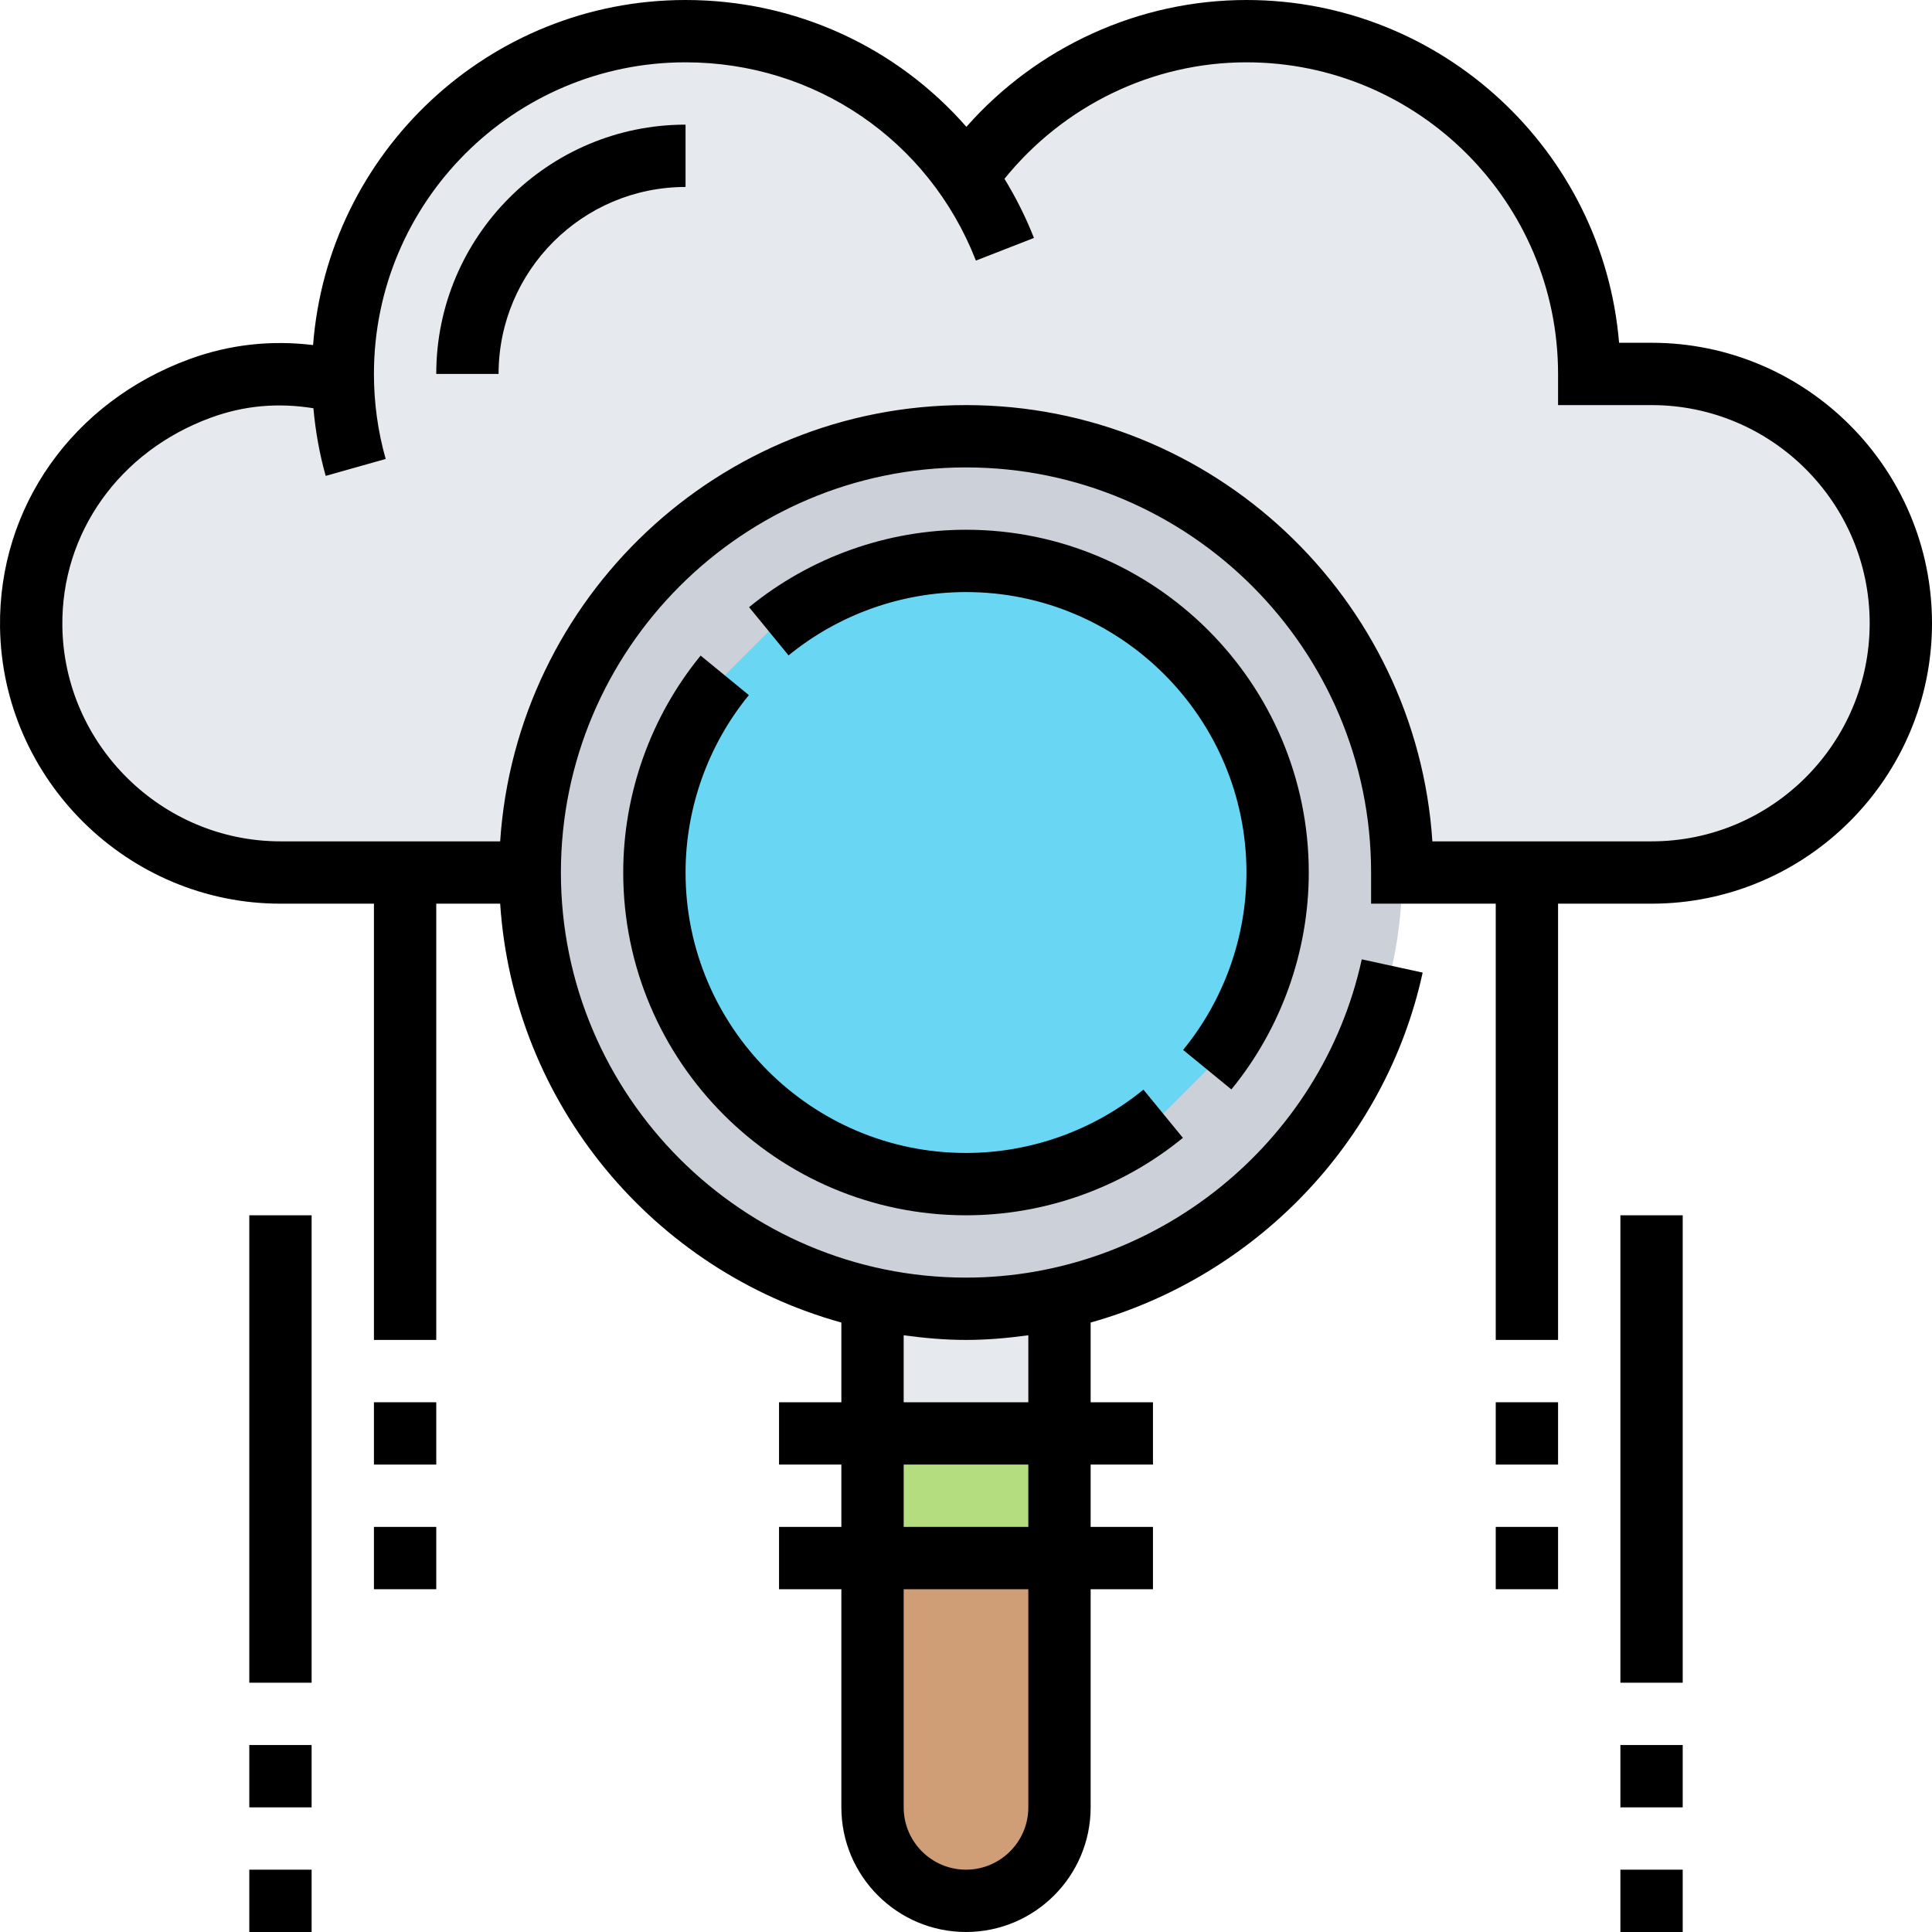 <svg height="496pt" viewBox="0 0 496 496" width="496pt" xmlns="http://www.w3.org/2000/svg"><path d="m272 400v64c0 13.281-10.723 24-24 24-6.641 0-12.641-2.719-16.961-7.039-4.32-4.32-7.039-10.32-7.039-16.961v-64zm0 0" fill="#cf9e76"/><path d="m224 368h48v32h-48zm0 0" fill="#b4dd7f"/><path d="m272 336v32h-48v-32l.559-2.48c7.602 1.602 15.441 2.48 23.441 2.48s15.84-.879 23.438-2.48zm0 0" fill="#e6e9ed"/><path d="m88.078 98.16c-.078-.719-.078-1.441-.078-2.16 0-48.641 39.359-88 88-88 29.758 0 56.16 14.801 72 37.52 15.918-22.641 42.238-37.52 72-37.52 48.641 0 88 39.359 88 88h16c17.68 0 33.68 7.199 45.277 18.719 11.523 11.602 18.723 27.602 18.723 45.281 0 35.359-28.641 64-64 64h-64c0-61.84-50.16-112-112-112s-112 50.16-112 112h-64c-35.039 0-63.52-28.16-64-63.039-.402-27.762 17.359-51.762 43.438-61.281 13.043-4.801 25.441-4.48 36.641-1.52zm0 0" fill="#e6e9ed"/><path d="m248 112c61.84 0 112 50.16 112 112 0 53.762-37.922 98.719-88.562 109.52-7.598 1.602-15.438 2.48-23.438 2.48s-15.84-.879-23.441-2.48c-50.641-10.801-88.559-55.758-88.559-109.52 0-61.84 50.16-112 112-112zm0 0" fill="#ccd1d9"/><path d="m328 224c0 19.199-6.801 36.801-18.082 50.641l-11.277 11.281c-13.84 11.277-31.441 18.078-50.641 18.078-44.16 0-80-35.84-80-80 0-19.199 6.801-36.801 18.078-50.641l11.281-11.281c13.84-11.277 31.441-18.078 50.641-18.078 44.16 0 80 35.84 80 80zm0 0" fill="#69d6f4"/><path d="m112 96h16c0-26.473 21.527-48 48-48v-16c-35.289 0-64 28.711-64 64zm0 0"/><path d="m424 88h-8.336c-4.074-49.199-45.426-88-95.664-88-27.617 0-53.77 12.031-71.898 32.559-17.84-20.375-43.75-32.559-72.102-32.559-50.434 0-91.816 39.113-95.625 88.586-10.816-1.312-21.449-.152-31.719 3.605-29.992 10.977-49.082 38-48.648 68.855.551 39.121 32.848 70.953 71.992 70.953h24v112h16v-112h16.406c3.426 51.527 39.418 94.168 87.594 107.535v20.465h-16v16h16v16h-16v16h16v56c0 17.648 14.352 32 32 32s32-14.352 32-32v-56h16v-16h-16v-16h16v-16h-16v-20.465c41.926-11.758 75.656-45.934 85.238-89.84l-15.633-3.406c-10.336 47.352-53.07 81.711-101.605 81.711-57.344 0-104-46.656-104-104s46.656-104 104-104 104 46.656 104 104v8h32v112h16v-112h24c39.695 0 72-32.297 72-72s-32.305-72-72-72zm-160 376c0 8.824-7.176 16-16 16s-16-7.176-16-16v-56h32zm0-72h-32v-16h32zm0-49.199v17.199h-32v-17.191c5.246.703 10.559 1.191 16 1.191 5.414 0 10.734-.48 16-1.199zm160-126.801h-56.266c-4.137-62.457-56.254-112-119.734-112-63.465 0-115.449 49.559-119.594 112h-56.406c-30.441 0-55.562-24.762-55.992-55.184-.336-23.953 14.633-44.992 38.145-53.594 8.598-3.145 17.27-3.863 26.305-2.414.535 5.879 1.559 11.695 3.156 17.367l15.402-4.344c-2.008-7.078-3.016-14.426-3.016-21.832 0-44.113 35.887-80 80-80 33.207 0 62.473 19.984 74.543 50.902l14.902-5.812c-2.094-5.363-4.664-10.41-7.566-15.188 15.16-18.75 37.938-29.902 62.121-29.902 44.109 0 80 35.887 80 80v8h24c30.879 0 56 25.129 56 56s-25.121 56-56 56zm0 0"/><path d="m316.129 279.688c12.812-15.664 19.871-35.441 19.871-55.688 0-48.52-39.48-88-88-88-20.25 0-40.023 7.062-55.688 19.879l10.133 12.379c12.809-10.48 28.992-16.258 45.555-16.258 39.695 0 72 32.297 72 72 0 16.559-5.777 32.742-16.258 45.543zm0 0"/><path d="m179.871 168.312c-12.816 15.664-19.871 35.441-19.871 55.688 0 48.52 39.48 88 88 88 20.246 0 40.023-7.062 55.688-19.879l-10.137-12.379c-12.809 10.48-28.992 16.258-45.551 16.258-39.695 0-72-32.297-72-72 0-16.559 5.773-32.742 16.254-45.543zm0 0"/><path d="m96 360h16v16h-16zm0 0"/><path d="m96 392h16v16h-16zm0 0"/><path d="m64 312h16v120h-16zm0 0"/><path d="m64 448h16v16h-16zm0 0"/><path d="m64 480h16v16h-16zm0 0"/><path d="m384 360h16v16h-16zm0 0"/><path d="m384 392h16v16h-16zm0 0"/><path d="m416 312h16v120h-16zm0 0"/><path d="m416 448h16v16h-16zm0 0"/><path d="m416 480h16v16h-16zm0 0"/></svg>